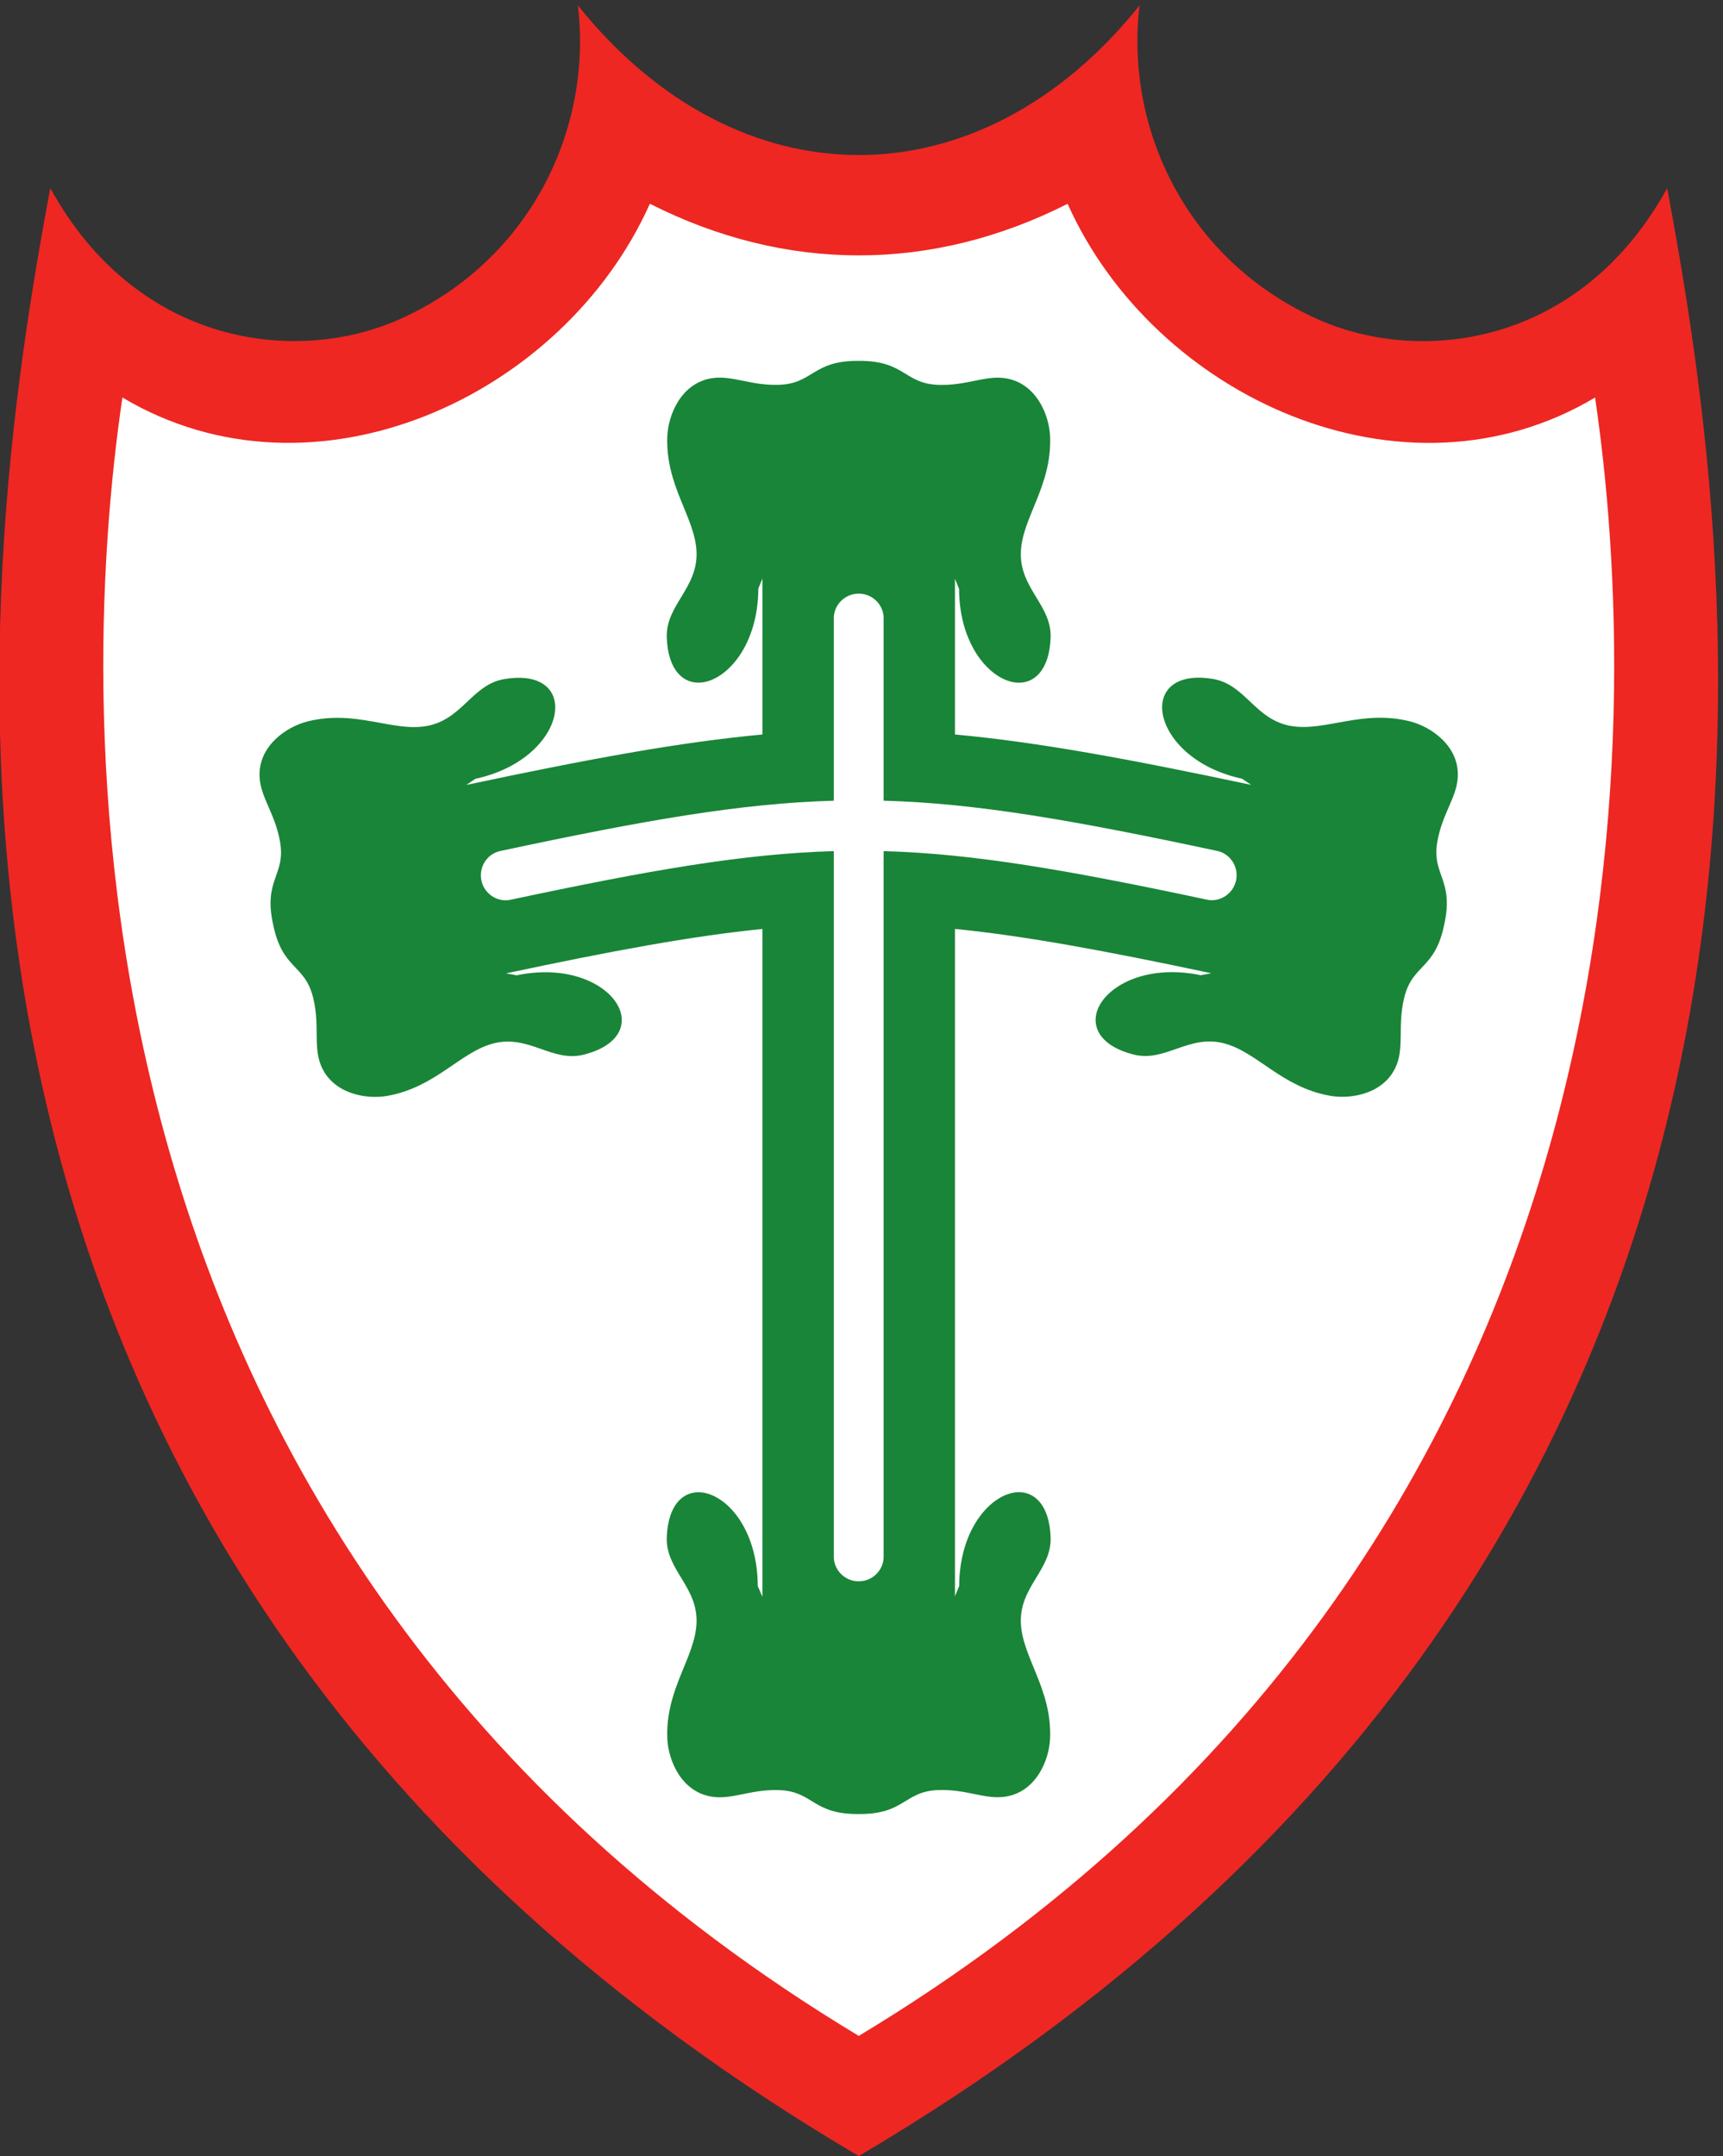 <svg height="249.45" viewBox="0 0 199.37 249.45" width="199.37" xmlns="http://www.w3.org/2000/svg"><rect x="0" y="0" width="199.37" height="249.45" fill="#333333" stroke="none"/><g fill-rule="evenodd" transform="matrix(.133 0 0 -.133 -29.164 253.98)"><path d="m966.38 34.016c-897.89 529.19-763.29 1388.3-703.38 1712 75.906-138.13 215.44-154.39 305.47-113.45 112.15 51 166.43 164.61 153.6 272.33 139.09-173.53 349.57-173.51 488.61-.04-12.82-107.71 41.46-221.33 153.61-272.32 90.03-40.95 229.56-24.69 305.46 113.45 59.91-323.72 194.52-1182.8-703.38-1712" fill="#ee2722"/><path d="m966.38 138.54c-706.74 426-680.38 1155.4-640.61 1425.3 166.4-99.21 383.46.14 458.9 168.52 118.2-59.86 245.23-59.9 363.43-.04 75.44-168.38 292.51-267.72 458.9-168.52 39.76-269.93 66.12-999.32-640.62-1425.3" fill="#fff"/><path d="m1050.1 520.98v580.55c61.92-6.22 131.09-19.07 223.06-38.59l-9.23-1.68c-48.78 10.17-84.14-10.58-90.46-32.04-4.3-14.68 4.77-30.064 31.95-36.958 27.8-7.051 47.85 17.798 78.9 9.688 28.78-7.528 50.11-38.141 92.1-45.579 19.48-3.449 48.85 2.383 58.23 27.707 6.13 16.532.46 34.112 6.39 57.952 7.24 29.09 26.76 23.93 34.76 63.47 8.72 39.39-11.21 42.61-5.99 72.13 4.28 24.19 16.61 37.94 17.73 55.54 1.73 26.96-22.73 44.23-41.93 49-41.38 10.28-73.31-9.01-102.67-4.18-31.67 5.21-39.87 36.07-68.13 40.94-27.64 4.76-42.2-5.61-44.22-20.77-2.97-22.18 20.62-55.45 69.33-66l7.86-5.32c-107.03 22.7-186.34 37.3-257.68 43.82v135.44l3.57-8.79c.19-49.84 27.84-79.84 50.14-81.54 15.26-1.16 28.42 10.91 29.51 38.93 1.12 28.66-27.36 43.1-25.87 75.16 1.37 29.72 26.88 56.94 25.43 99.56-.68 19.78-12.49 47.28-39.21 51.2-17.44 2.56-33.46-6.64-58.02-5.8-29.96 1.04-28.96 21.2-69.305 20.86-40.332.39-39.344-19.77-69.305-20.81-24.554-.84-40.57 8.36-58.015 5.8-26.727-3.91-38.535-31.42-39.211-51.2-1.457-42.61 24.054-69.84 25.429-99.56 1.489-32.05-26.988-46.5-25.871-75.15 1.086-28.03 14.246-40.1 29.508-38.94 22.305 1.71 49.949 31.99 50.149 81.82l3.558 8.67v-135.67c-71.336-6.54-150.64-21.16-257.68-43.88l7.864 5.31c48.711 10.55 72.304 43.83 69.332 66-2.035 15.17-16.582 25.53-44.219 20.77-28.262-4.86-36.469-35.72-68.137-40.93-29.355-4.83-61.289 14.46-102.67 4.18-19.203-4.78-43.656-22.05-41.929-49 1.129-17.6 13.453-31.35 17.734-55.54 5.219-29.53-14.711-32.75-5.992-72.14 8-39.53 27.519-34.37 34.758-63.46 5.933-23.85.265-41.43 6.394-57.958 9.387-25.324 38.75-31.156 58.231-27.703 41.984 7.434 63.312 38.043 92.093 45.571 31.051 8.12 51.102-16.735 78.895-9.684 27.187 6.89 36.262 22.274 31.949 36.964-6.305 21.46-41.672 42.21-90.461 32.04l-9.215 1.67c91.961 19.54 161.13 32.42 223.05 38.65v-581.04l-4.035 9.402c-.191 49.836-27.367 79.832-49.672 81.536-15.262 1.168-28.422-10.911-29.508-38.934-1.117-28.652 27.36-43.098 25.871-75.16-1.375-29.719-26.886-56.942-25.429-99.559.676-19.773 12.484-47.285 39.211-51.195 17.445-2.559 33.461 6.641 58.015 5.797 29.961-1.035 28.973-21.199 69.305-20.805 40.345-.34 39.345 19.824 69.305 20.856 24.56.843 40.58-8.352 58.02-5.797 26.72 3.918 38.53 31.425 39.21 51.199 1.45 42.621-24.06 69.84-25.43 99.558-1.49 32.059 26.99 46.504 25.87 75.157-1.09 28.027-14.25 40.101-29.51 38.937-22.3-1.707-49.85-31.703-50.04-81.539l-3.67-8.926" fill="#198538"/><path d="m988.04 1372.6c-.461 11.46-10.07 20.6-21.668 20.6-11.504 0-21.062-8.98-21.66-20.31v-159.82c-80.488-2.24-164.49-16.88-290.97-43.94-11.109-2.83-18.054-14.14-15.644-25.48 2.394-11.26 13.168-18.74 24.375-16.97 122.51 26.12 204.11 40.29 282.24 42.52v-614.91c.598-11.329 10.156-20.317 21.66-20.317 11.598 0 21.207 9.145 21.668 20.606v614.62c78.131-2.2 159.72-16.34 282.25-42.43 11.2-1.77 21.98 5.71 24.37 16.97 2.41 11.34-4.54 22.64-15.65 25.47-126.49 27.03-210.48 41.65-290.97 43.87v159.52" fill="#fff"/></g></svg>